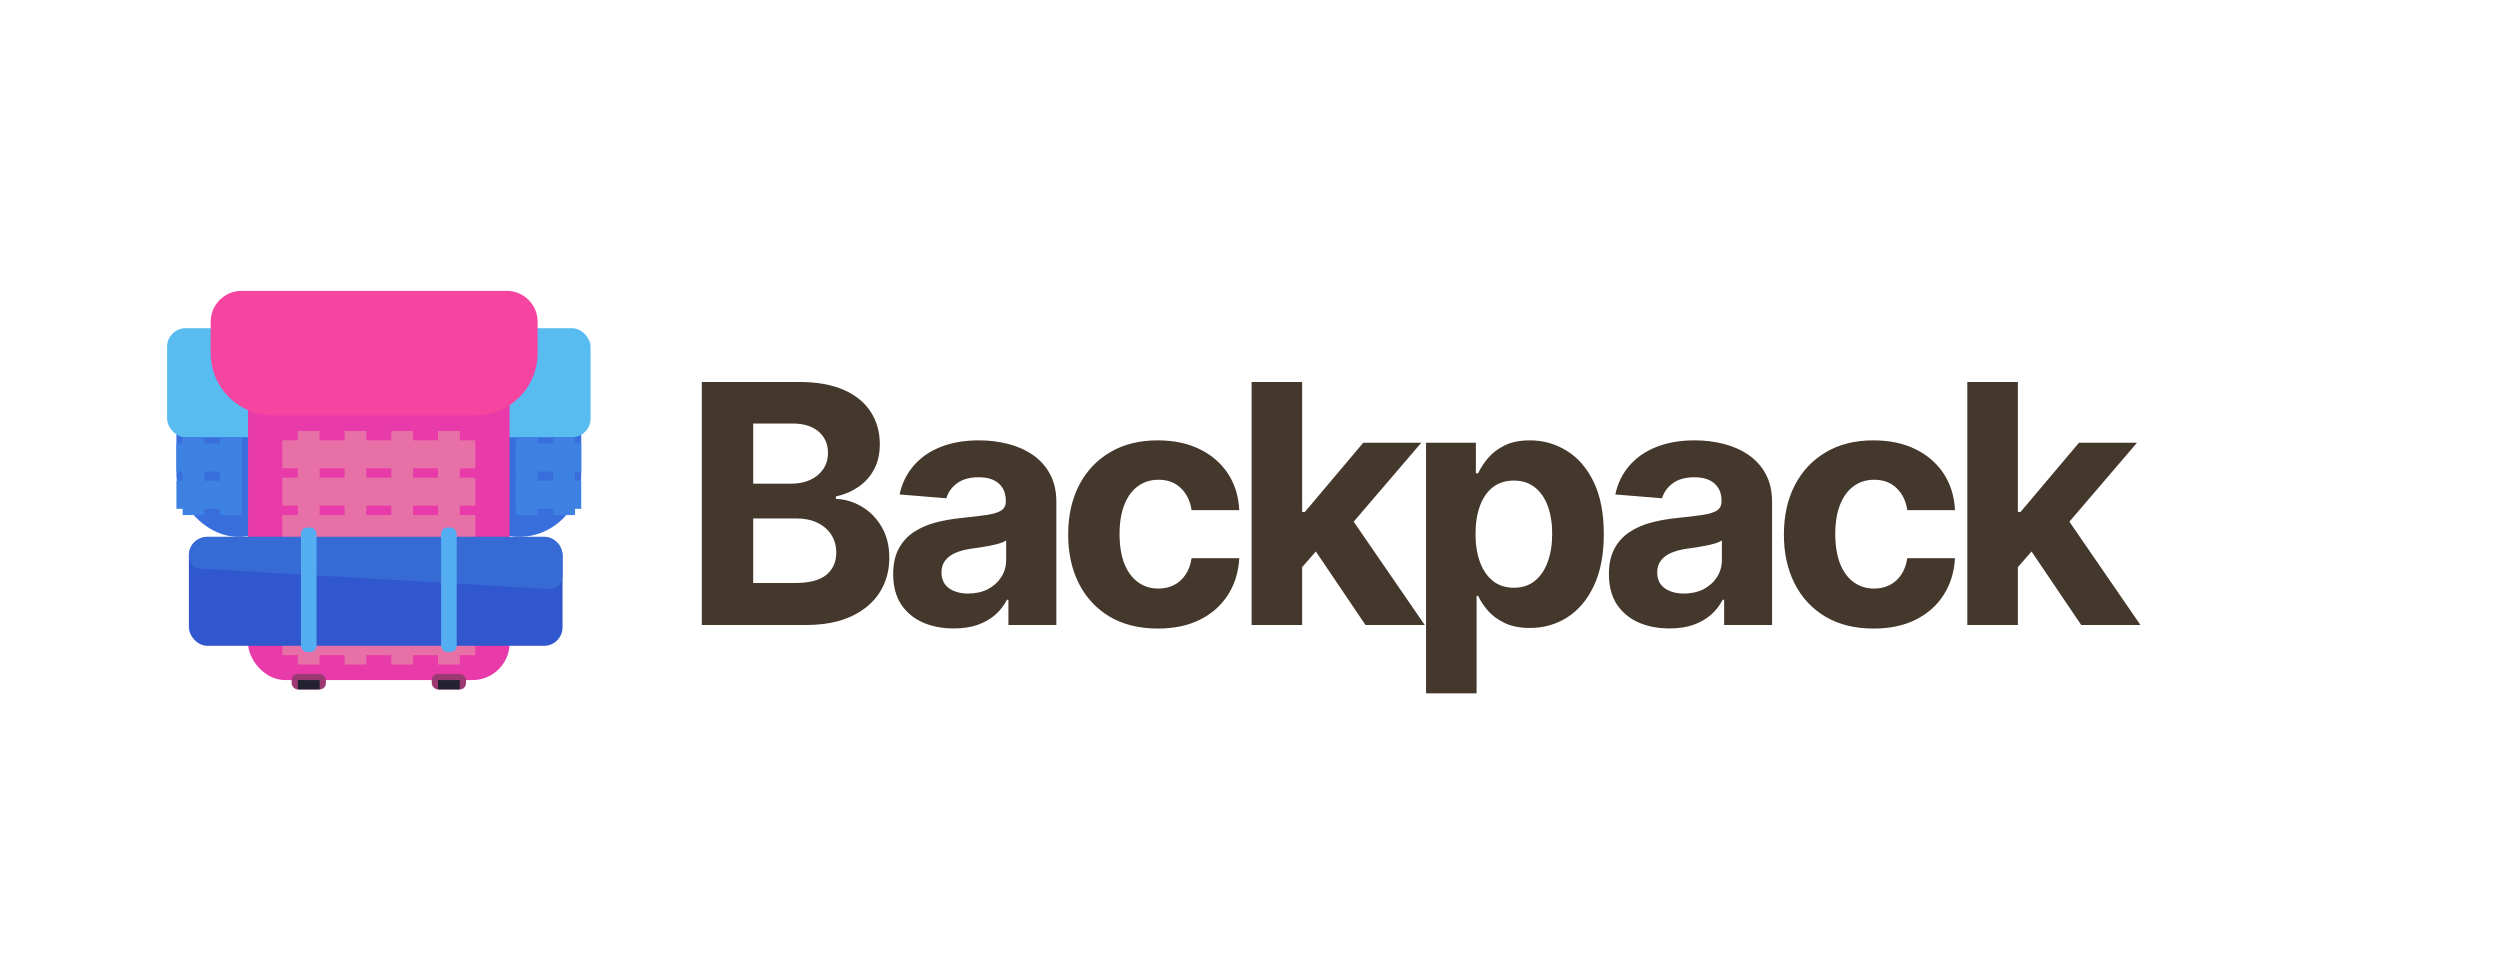 <svg width="404" height="158" viewBox="0 0 404 158" fill="none" xmlns="http://www.w3.org/2000/svg">
<path d="M113.413 101V61.727H129.138C132.027 61.727 134.437 62.156 136.367 63.012C138.298 63.869 139.749 65.058 140.72 66.579C141.692 68.087 142.178 69.826 142.178 71.795C142.178 73.329 141.871 74.678 141.257 75.841C140.643 76.992 139.8 77.938 138.726 78.679C137.665 79.408 136.45 79.925 135.082 80.232V80.616C136.578 80.68 137.978 81.102 139.282 81.881C140.599 82.661 141.666 83.754 142.484 85.16C143.303 86.554 143.712 88.216 143.712 90.146C143.712 92.23 143.194 94.09 142.158 95.727C141.136 97.35 139.621 98.635 137.614 99.581C135.607 100.527 133.133 101 130.192 101H113.413ZM121.717 94.212H128.486C130.8 94.212 132.487 93.771 133.548 92.888C134.609 91.994 135.14 90.805 135.14 89.322C135.14 88.235 134.878 87.276 134.354 86.445C133.83 85.614 133.082 84.962 132.11 84.489C131.151 84.016 130.007 83.78 128.678 83.78H121.717V94.212ZM121.717 78.161H127.872C129.01 78.161 130.02 77.963 130.902 77.567C131.797 77.158 132.5 76.582 133.011 75.841C133.536 75.099 133.798 74.211 133.798 73.175C133.798 71.756 133.293 70.612 132.283 69.743C131.286 68.874 129.866 68.439 128.026 68.439H121.717V78.161ZM154.12 101.556C152.241 101.556 150.566 101.23 149.096 100.578C147.626 99.913 146.463 98.935 145.606 97.644C144.762 96.34 144.34 94.717 144.34 92.773C144.34 91.137 144.641 89.763 145.242 88.651C145.843 87.538 146.661 86.644 147.696 85.966C148.732 85.288 149.908 84.777 151.225 84.432C152.554 84.087 153.948 83.844 155.405 83.703C157.118 83.524 158.499 83.358 159.547 83.204C160.595 83.038 161.356 82.796 161.829 82.476C162.302 82.156 162.539 81.683 162.539 81.057V80.942C162.539 79.727 162.155 78.788 161.388 78.123C160.634 77.458 159.56 77.126 158.166 77.126C156.696 77.126 155.527 77.452 154.657 78.104C153.788 78.743 153.213 79.548 152.931 80.52L145.376 79.906C145.759 78.117 146.514 76.57 147.639 75.266C148.764 73.949 150.215 72.939 151.992 72.236C153.781 71.52 155.853 71.162 158.205 71.162C159.841 71.162 161.407 71.354 162.903 71.737C164.411 72.121 165.747 72.715 166.911 73.521C168.087 74.326 169.014 75.362 169.691 76.627C170.369 77.88 170.708 79.382 170.708 81.133V101H162.96V96.915H162.73C162.257 97.836 161.625 98.648 160.832 99.351C160.039 100.041 159.087 100.585 157.975 100.981C156.862 101.364 155.578 101.556 154.12 101.556ZM156.46 95.918C157.661 95.918 158.723 95.682 159.643 95.209C160.563 94.723 161.286 94.071 161.81 93.253C162.334 92.435 162.596 91.508 162.596 90.472V87.347C162.34 87.513 161.989 87.666 161.541 87.807C161.107 87.935 160.615 88.056 160.065 88.171C159.515 88.273 158.965 88.369 158.416 88.459C157.866 88.535 157.367 88.606 156.92 88.67C155.961 88.81 155.124 89.034 154.408 89.341C153.692 89.648 153.136 90.063 152.74 90.587C152.343 91.099 152.145 91.738 152.145 92.505C152.145 93.617 152.548 94.467 153.353 95.055C154.171 95.631 155.207 95.918 156.46 95.918ZM187.114 101.575C184.097 101.575 181.501 100.936 179.328 99.658C177.168 98.367 175.506 96.577 174.342 94.288C173.192 92 172.616 89.367 172.616 86.388C172.616 83.371 173.198 80.724 174.361 78.449C175.538 76.16 177.206 74.377 179.366 73.099C181.527 71.808 184.097 71.162 187.075 71.162C189.645 71.162 191.895 71.629 193.825 72.562C195.756 73.495 197.283 74.805 198.408 76.493C199.533 78.18 200.153 80.162 200.268 82.438H192.56C192.342 80.967 191.767 79.785 190.834 78.89C189.913 77.982 188.705 77.528 187.209 77.528C185.944 77.528 184.838 77.874 183.892 78.564C182.959 79.242 182.23 80.232 181.706 81.536C181.182 82.84 180.92 84.419 180.92 86.273C180.92 88.152 181.175 89.75 181.687 91.067C182.211 92.383 182.946 93.387 183.892 94.077C184.838 94.768 185.944 95.113 187.209 95.113C188.143 95.113 188.98 94.921 189.722 94.538C190.476 94.154 191.096 93.598 191.582 92.869C192.08 92.128 192.406 91.239 192.56 90.204H200.268C200.141 92.454 199.527 94.435 198.427 96.148C197.341 97.849 195.839 99.178 193.921 100.137C192.003 101.096 189.734 101.575 187.114 101.575ZM209.661 92.524L209.68 82.725H210.869L220.303 71.546H229.681L217.005 86.349H215.068L209.661 92.524ZM202.259 101V61.727H210.428V101H202.259ZM220.668 101L212 88.171L217.446 82.399L230.237 101H220.668ZM230.448 112.045V71.546H238.502V76.493H238.867C239.225 75.7 239.742 74.895 240.42 74.077C241.11 73.246 242.005 72.555 243.105 72.006C244.217 71.443 245.598 71.162 247.247 71.162C249.394 71.162 251.376 71.724 253.191 72.849C255.007 73.962 256.458 75.643 257.544 77.893C258.631 80.13 259.174 82.936 259.174 86.311C259.174 89.597 258.644 92.371 257.583 94.633C256.534 96.883 255.103 98.59 253.287 99.754C251.485 100.904 249.465 101.479 247.228 101.479C245.642 101.479 244.294 101.217 243.181 100.693C242.082 100.169 241.181 99.511 240.478 98.718C239.774 97.913 239.237 97.101 238.867 96.283H238.617V112.045H230.448ZM238.445 86.273C238.445 88.024 238.688 89.552 239.174 90.856C239.659 92.16 240.362 93.176 241.283 93.905C242.203 94.621 243.322 94.979 244.639 94.979C245.968 94.979 247.093 94.614 248.014 93.886C248.934 93.144 249.631 92.121 250.104 90.817C250.59 89.501 250.833 87.986 250.833 86.273C250.833 84.572 250.596 83.077 250.123 81.785C249.65 80.494 248.953 79.484 248.033 78.756C247.112 78.027 245.981 77.663 244.639 77.663C243.309 77.663 242.184 78.014 241.264 78.717C240.356 79.421 239.659 80.418 239.174 81.709C238.688 83 238.445 84.521 238.445 86.273ZM269.779 101.556C267.9 101.556 266.225 101.23 264.755 100.578C263.285 99.913 262.122 98.935 261.265 97.644C260.421 96.34 260 94.717 260 92.773C260 91.137 260.3 89.763 260.901 88.651C261.502 87.538 262.32 86.644 263.355 85.966C264.391 85.288 265.567 84.777 266.884 84.432C268.213 84.087 269.607 83.844 271.064 83.703C272.777 83.524 274.158 83.358 275.206 83.204C276.255 83.038 277.015 82.796 277.488 82.476C277.961 82.156 278.198 81.683 278.198 81.057V80.942C278.198 79.727 277.814 78.788 277.047 78.123C276.293 77.458 275.219 77.126 273.826 77.126C272.355 77.126 271.186 77.452 270.316 78.104C269.447 78.743 268.872 79.548 268.59 80.52L261.035 79.906C261.419 78.117 262.173 76.57 263.298 75.266C264.423 73.949 265.874 72.939 267.651 72.236C269.441 71.52 271.512 71.162 273.864 71.162C275.5 71.162 277.066 71.354 278.562 71.737C280.071 72.121 281.407 72.715 282.57 73.521C283.746 74.326 284.673 75.362 285.35 76.627C286.028 77.88 286.367 79.382 286.367 81.133V101H278.62V96.915H278.389C277.916 97.836 277.284 98.648 276.491 99.351C275.698 100.041 274.746 100.585 273.634 100.981C272.522 101.364 271.237 101.556 269.779 101.556ZM272.119 95.918C273.321 95.918 274.382 95.682 275.302 95.209C276.223 94.723 276.945 94.071 277.469 93.253C277.993 92.435 278.255 91.508 278.255 90.472V87.347C278 87.513 277.648 87.666 277.201 87.807C276.766 87.935 276.274 88.056 275.724 88.171C275.174 88.273 274.625 88.369 274.075 88.459C273.525 88.535 273.027 88.606 272.579 88.67C271.62 88.81 270.783 89.034 270.067 89.341C269.351 89.648 268.795 90.063 268.399 90.587C268.002 91.099 267.804 91.738 267.804 92.505C267.804 93.617 268.207 94.467 269.012 95.055C269.831 95.631 270.866 95.918 272.119 95.918ZM302.773 101.575C299.756 101.575 297.16 100.936 294.987 99.658C292.827 98.367 291.165 96.577 290.001 94.288C288.851 92 288.276 89.367 288.276 86.388C288.276 83.371 288.857 80.724 290.021 78.449C291.197 76.16 292.865 74.377 295.026 73.099C297.186 71.808 299.756 71.162 302.734 71.162C305.304 71.162 307.554 71.629 309.484 72.562C311.415 73.495 312.942 74.805 314.067 76.493C315.192 78.18 315.812 80.162 315.928 82.438H308.219C308.001 80.967 307.426 79.785 306.493 78.89C305.572 77.982 304.364 77.528 302.869 77.528C301.603 77.528 300.497 77.874 299.551 78.564C298.618 79.242 297.889 80.232 297.365 81.536C296.841 82.84 296.579 84.419 296.579 86.273C296.579 88.152 296.835 89.75 297.346 91.067C297.87 92.383 298.605 93.387 299.551 94.077C300.497 94.768 301.603 95.113 302.869 95.113C303.802 95.113 304.639 94.921 305.381 94.538C306.135 94.154 306.755 93.598 307.241 92.869C307.739 92.128 308.065 91.239 308.219 90.204H315.928C315.8 92.454 315.186 94.435 314.087 96.148C313 97.849 311.498 99.178 309.58 100.137C307.663 101.096 305.393 101.575 302.773 101.575ZM325.32 92.524L325.339 82.725H326.528L335.963 71.546H345.34L332.664 86.349H330.728L325.32 92.524ZM317.918 101V61.727H326.087V101H317.918ZM336.327 101L327.659 88.171L333.105 82.399L345.896 101H336.327Z" fill="#44372C"/>
<rect x="73.799" y="54.045" width="20.129" height="32.709" rx="10.064" fill="#386FDC"/>
<rect x="73.799" y="53.039" width="21.638" height="17.613" rx="3" fill="#59BCF1"/>
<rect x="28.51" y="54.045" width="20.129" height="32.709" rx="10.064" fill="#386FDC"/>
<rect x="27" y="53.039" width="21.638" height="17.613" rx="3" fill="#59BCF1"/>
<rect x="40.084" y="52.535" width="42.27" height="57.367" rx="6" fill="#E83AA9"/>
<rect x="45.619" y="71.154" width="31.199" height="4.529" fill="#E770A6"/>
<rect x="45.619" y="77.193" width="31.199" height="4.529" fill="#E770A6"/>
<rect x="45.619" y="83.232" width="31.199" height="4.529" fill="#E770A6"/>
<rect x="48.135" y="69.645" width="3.523" height="15.6" fill="#E770A6"/>
<rect x="55.683" y="69.645" width="3.523" height="15.6" fill="#E770A6"/>
<rect x="63.232" y="69.645" width="3.523" height="15.6" fill="#E770A6"/>
<rect x="70.78" y="69.645" width="3.523" height="15.6" fill="#E770A6"/>
<rect x="45.619" y="89.27" width="31.199" height="4.529" fill="#E770A6"/>
<rect x="45.619" y="95.309" width="31.199" height="4.529" fill="#E770A6"/>
<rect x="45.619" y="101.347" width="31.199" height="4.529" fill="#E770A6"/>
<rect x="48.135" y="91.786" width="3.523" height="15.6" fill="#E770A6"/>
<rect x="55.683" y="91.786" width="3.523" height="15.6" fill="#E770A6"/>
<rect x="63.232" y="91.786" width="3.523" height="15.6" fill="#E770A6"/>
<rect x="70.78" y="91.786" width="3.523" height="15.6" fill="#E770A6"/>
<path d="M34.045 52C34.045 49.239 36.284 47 39.045 47H81.883C84.644 47 86.883 49.239 86.883 52V57.064V57.064C86.883 62.623 82.377 67.129 76.819 67.129H44.109C38.551 67.129 34.045 62.623 34.045 57.064V57.064V52Z" fill="#F545A1"/>
<rect x="30.523" y="86.754" width="60.386" height="17.613" rx="3" fill="#3057CE"/>
<path d="M30.523 89.754C30.523 88.097 31.866 86.754 33.523 86.754H87.909C89.565 86.754 90.909 88.097 90.909 89.754V93.189C90.909 94.339 89.941 95.252 88.792 95.185L32.406 91.896C31.349 91.835 30.523 90.959 30.523 89.9V89.754Z" fill="#366BD5"/>
<rect x="48.638" y="85.245" width="2.516" height="20.129" rx="1" fill="#55AEF2"/>
<rect x="71.283" y="85.245" width="2.516" height="20.129" rx="1" fill="#55AEF2"/>
<rect x="28.51" y="71.658" width="10.568" height="4.529" fill="#3D81E2"/>
<rect x="28.51" y="77.696" width="10.568" height="4.529" fill="#3D81E2"/>
<rect x="29.516" y="70.651" width="3.523" height="12.58" fill="#3D81E2"/>
<rect x="35.555" y="70.651" width="3.523" height="12.58" fill="#3D81E2"/>
<rect x="93.928" y="82.225" width="10.568" height="4.529" transform="rotate(-180 93.928 82.225)" fill="#3D81E2"/>
<rect x="93.928" y="76.187" width="10.568" height="4.529" transform="rotate(-180 93.928 76.187)" fill="#3D81E2"/>
<rect x="92.921" y="83.232" width="3.523" height="12.58" transform="rotate(-180 92.921 83.232)" fill="#3D81E2"/>
<rect x="86.883" y="83.232" width="3.523" height="12.58" transform="rotate(-180 86.883 83.232)" fill="#3D81E2"/>
<rect x="47.129" y="108.896" width="5.535" height="2.516" rx="1" fill="#9D3972"/>
<rect width="3.523" height="1.51" transform="matrix(1 0 0 -1 48.135 111.412)" fill="#232230"/>
<rect x="69.773" y="108.896" width="5.535" height="2.516" rx="1" fill="#9D3972"/>
<rect width="3.523" height="1.51" transform="matrix(1 0 0 -1 70.78 111.412)" fill="#232230"/>
</svg>
